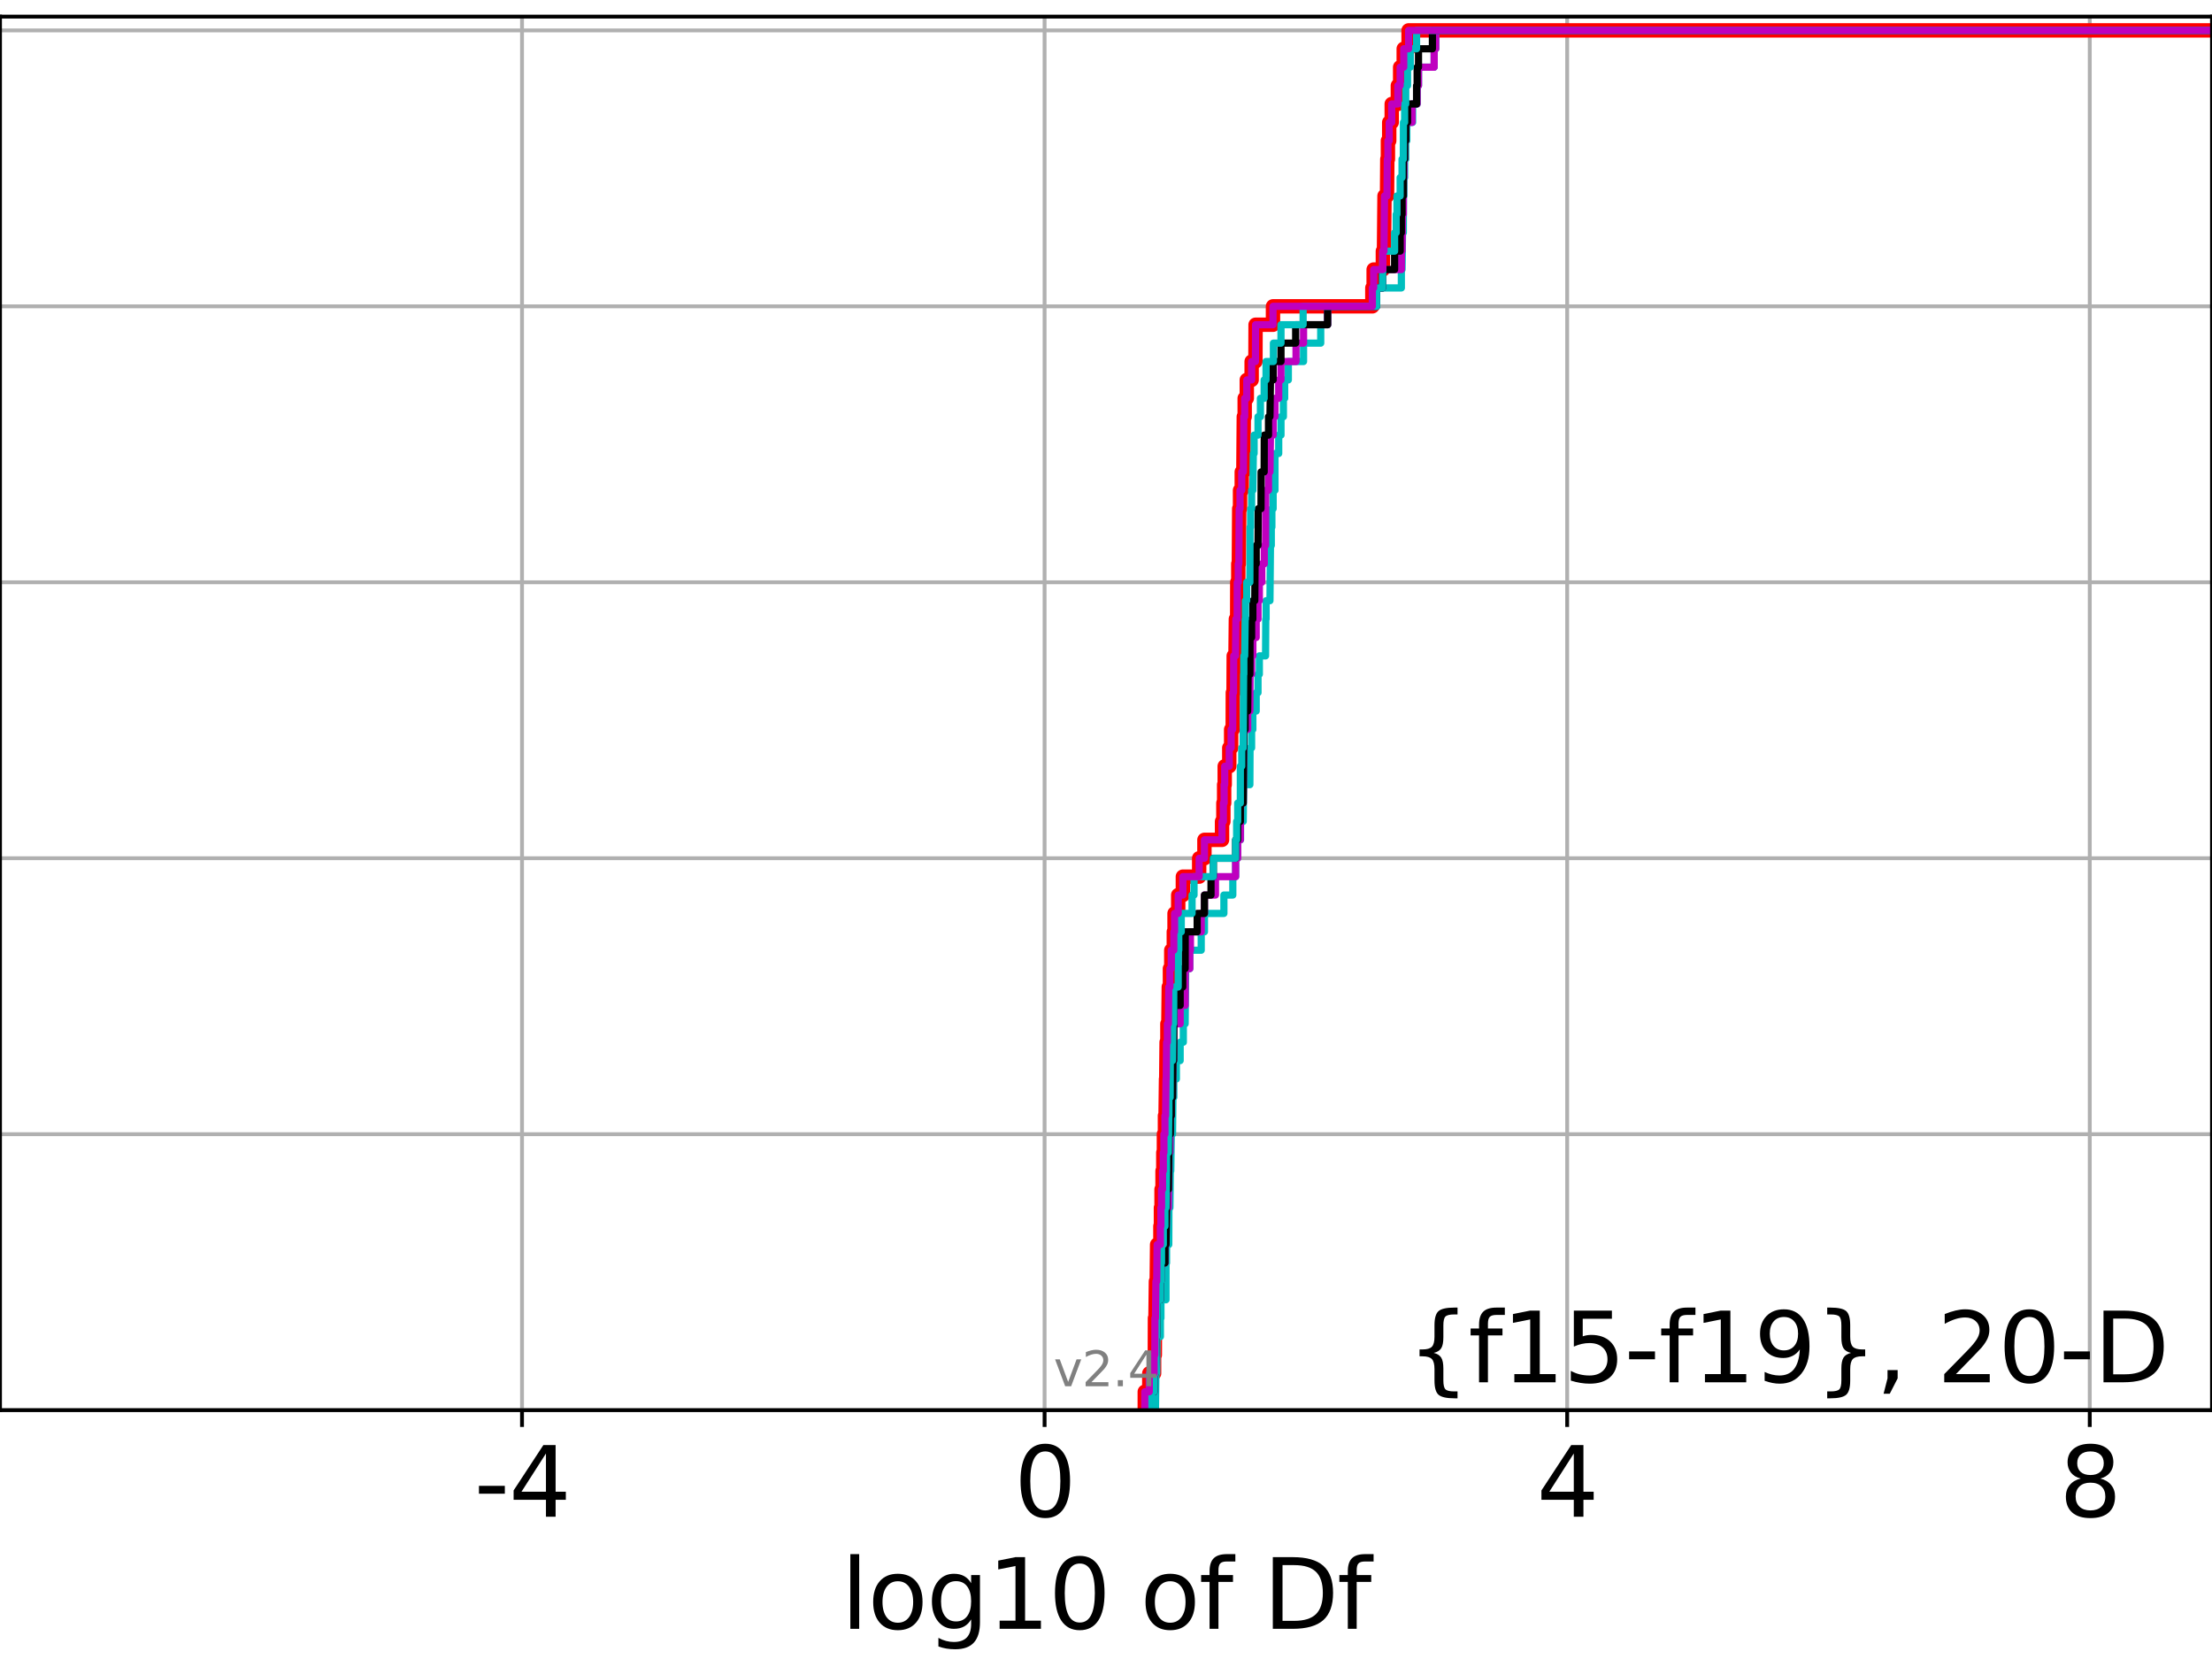 <?xml version="1.0" encoding="utf-8" standalone="no"?>
<!DOCTYPE svg PUBLIC "-//W3C//DTD SVG 1.1//EN"
  "http://www.w3.org/Graphics/SVG/1.1/DTD/svg11.dtd">
<svg height="345.6pt" version="1.1" viewBox="0 0 460.8 345.6" width="460.8pt" xmlns="http://www.w3.org/2000/svg" xmlns:xlink="http://www.w3.org/1999/xlink">
 <defs>
  <style type="text/css">*{stroke-linecap:butt;stroke-linejoin:round;}</style>
 </defs>
 <g id="figure_1">
  <g id="patch_1">
   <path d="M 0 345.6 
L 460.8 345.6 
L 460.8 0 
L 0 0 
z
" style="fill:#ffffff;"/>
  </g>
  <g id="axes_1">
   <g id="patch_2">
    <path d="M 0 293.76 
L 460.8 293.76 
L 460.8 3.456 
L 0 3.456 
z
" style="fill:#ffffff;"/>
   </g>
   <g id="matplotlib.axis_1">
    <g id="xtick_1">
     <g id="line2d_1">
      <path clip-path="url(#pc805fbf5ec)" d="M 108.745 293.76 
L 108.745 3.456 
" style="fill:none;stroke:#b0b0b0;stroke-linecap:square;stroke-width:0.8;"/>
     </g>
     <g id="line2d_2">
      <defs>
       <path d="M 0 0 
L 0 3.5 
" id="m66805f001d" style="stroke:#000000;stroke-width:0.8;"/>
      </defs>
      <g>
       <use style="stroke:#000000;stroke-width:0.8;" x="108.745" xlink:href="#m66805f001d" y="293.76"/>
      </g>
     </g>
     <g id="text_1">
      <!-- -4 -->
      <g transform="translate(98.775 315.957)scale(0.2 -0.2)">
       <defs>
        <path d="M 313 2009 
L 1997 2009 
L 1997 1497 
L 313 1497 
L 313 2009 
z
" id="DejaVuSans-2d" transform="scale(0.016)"/>
        <path d="M 2419 4116 
L 825 1625 
L 2419 1625 
L 2419 4116 
z
M 2253 4666 
L 3047 4666 
L 3047 1625 
L 3713 1625 
L 3713 1100 
L 3047 1100 
L 3047 0 
L 2419 0 
L 2419 1100 
L 313 1100 
L 313 1709 
L 2253 4666 
z
" id="DejaVuSans-34" transform="scale(0.016)"/>
       </defs>
       <use xlink:href="#DejaVuSans-2d"/>
       <use x="36.084" xlink:href="#DejaVuSans-34"/>
      </g>
     </g>
    </g>
    <g id="xtick_2">
     <g id="line2d_3">
      <path clip-path="url(#pc805fbf5ec)" d="M 217.608 293.76 
L 217.608 3.456 
" style="fill:none;stroke:#b0b0b0;stroke-linecap:square;stroke-width:0.8;"/>
     </g>
     <g id="line2d_4">
      <g>
       <use style="stroke:#000000;stroke-width:0.8;" x="217.608" xlink:href="#m66805f001d" y="293.76"/>
      </g>
     </g>
     <g id="text_2">
      <!-- 0 -->
      <g transform="translate(211.245 315.957)scale(0.2 -0.2)">
       <defs>
        <path d="M 2034 4250 
Q 1547 4250 1301 3770 
Q 1056 3291 1056 2328 
Q 1056 1369 1301 889 
Q 1547 409 2034 409 
Q 2525 409 2770 889 
Q 3016 1369 3016 2328 
Q 3016 3291 2770 3770 
Q 2525 4250 2034 4250 
z
M 2034 4750 
Q 2819 4750 3233 4129 
Q 3647 3509 3647 2328 
Q 3647 1150 3233 529 
Q 2819 -91 2034 -91 
Q 1250 -91 836 529 
Q 422 1150 422 2328 
Q 422 3509 836 4129 
Q 1250 4750 2034 4750 
z
" id="DejaVuSans-30" transform="scale(0.016)"/>
       </defs>
       <use xlink:href="#DejaVuSans-30"/>
      </g>
     </g>
    </g>
    <g id="xtick_3">
     <g id="line2d_5">
      <path clip-path="url(#pc805fbf5ec)" d="M 326.471 293.76 
L 326.471 3.456 
" style="fill:none;stroke:#b0b0b0;stroke-linecap:square;stroke-width:0.8;"/>
     </g>
     <g id="line2d_6">
      <g>
       <use style="stroke:#000000;stroke-width:0.8;" x="326.471" xlink:href="#m66805f001d" y="293.76"/>
      </g>
     </g>
     <g id="text_3">
      <!-- 4 -->
      <g transform="translate(320.108 315.957)scale(0.2 -0.2)">
       <use xlink:href="#DejaVuSans-34"/>
      </g>
     </g>
    </g>
    <g id="xtick_4">
     <g id="line2d_7">
      <path clip-path="url(#pc805fbf5ec)" d="M 435.334 293.76 
L 435.334 3.456 
" style="fill:none;stroke:#b0b0b0;stroke-linecap:square;stroke-width:0.8;"/>
     </g>
     <g id="line2d_8">
      <g>
       <use style="stroke:#000000;stroke-width:0.8;" x="435.334" xlink:href="#m66805f001d" y="293.76"/>
      </g>
     </g>
     <g id="text_4">
      <!-- 8 -->
      <g transform="translate(428.971 315.957)scale(0.2 -0.2)">
       <defs>
        <path d="M 2034 2216 
Q 1584 2216 1326 1975 
Q 1069 1734 1069 1313 
Q 1069 891 1326 650 
Q 1584 409 2034 409 
Q 2484 409 2743 651 
Q 3003 894 3003 1313 
Q 3003 1734 2745 1975 
Q 2488 2216 2034 2216 
z
M 1403 2484 
Q 997 2584 770 2862 
Q 544 3141 544 3541 
Q 544 4100 942 4425 
Q 1341 4750 2034 4750 
Q 2731 4750 3128 4425 
Q 3525 4100 3525 3541 
Q 3525 3141 3298 2862 
Q 3072 2584 2669 2484 
Q 3125 2378 3379 2068 
Q 3634 1759 3634 1313 
Q 3634 634 3220 271 
Q 2806 -91 2034 -91 
Q 1263 -91 848 271 
Q 434 634 434 1313 
Q 434 1759 690 2068 
Q 947 2378 1403 2484 
z
M 1172 3481 
Q 1172 3119 1398 2916 
Q 1625 2713 2034 2713 
Q 2441 2713 2670 2916 
Q 2900 3119 2900 3481 
Q 2900 3844 2670 4047 
Q 2441 4250 2034 4250 
Q 1625 4250 1398 4047 
Q 1172 3844 1172 3481 
z
" id="DejaVuSans-38" transform="scale(0.016)"/>
       </defs>
       <use xlink:href="#DejaVuSans-38"/>
      </g>
     </g>
    </g>
    <g id="text_5">
     <!-- log10 of Df -->
     <g transform="translate(175.214 339.313)scale(0.2 -0.2)">
      <defs>
       <path d="M 603 4863 
L 1178 4863 
L 1178 0 
L 603 0 
L 603 4863 
z
" id="DejaVuSans-6c" transform="scale(0.016)"/>
       <path d="M 1959 3097 
Q 1497 3097 1228 2736 
Q 959 2375 959 1747 
Q 959 1119 1226 758 
Q 1494 397 1959 397 
Q 2419 397 2687 759 
Q 2956 1122 2956 1747 
Q 2956 2369 2687 2733 
Q 2419 3097 1959 3097 
z
M 1959 3584 
Q 2709 3584 3137 3096 
Q 3566 2609 3566 1747 
Q 3566 888 3137 398 
Q 2709 -91 1959 -91 
Q 1206 -91 779 398 
Q 353 888 353 1747 
Q 353 2609 779 3096 
Q 1206 3584 1959 3584 
z
" id="DejaVuSans-6f" transform="scale(0.016)"/>
       <path d="M 2906 1791 
Q 2906 2416 2648 2759 
Q 2391 3103 1925 3103 
Q 1463 3103 1205 2759 
Q 947 2416 947 1791 
Q 947 1169 1205 825 
Q 1463 481 1925 481 
Q 2391 481 2648 825 
Q 2906 1169 2906 1791 
z
M 3481 434 
Q 3481 -459 3084 -895 
Q 2688 -1331 1869 -1331 
Q 1566 -1331 1297 -1286 
Q 1028 -1241 775 -1147 
L 775 -588 
Q 1028 -725 1275 -790 
Q 1522 -856 1778 -856 
Q 2344 -856 2625 -561 
Q 2906 -266 2906 331 
L 2906 616 
Q 2728 306 2450 153 
Q 2172 0 1784 0 
Q 1141 0 747 490 
Q 353 981 353 1791 
Q 353 2603 747 3093 
Q 1141 3584 1784 3584 
Q 2172 3584 2450 3431 
Q 2728 3278 2906 2969 
L 2906 3500 
L 3481 3500 
L 3481 434 
z
" id="DejaVuSans-67" transform="scale(0.016)"/>
       <path d="M 794 531 
L 1825 531 
L 1825 4091 
L 703 3866 
L 703 4441 
L 1819 4666 
L 2450 4666 
L 2450 531 
L 3481 531 
L 3481 0 
L 794 0 
L 794 531 
z
" id="DejaVuSans-31" transform="scale(0.016)"/>
       <path id="DejaVuSans-20" transform="scale(0.016)"/>
       <path d="M 2375 4863 
L 2375 4384 
L 1825 4384 
Q 1516 4384 1395 4259 
Q 1275 4134 1275 3809 
L 1275 3500 
L 2222 3500 
L 2222 3053 
L 1275 3053 
L 1275 0 
L 697 0 
L 697 3053 
L 147 3053 
L 147 3500 
L 697 3500 
L 697 3744 
Q 697 4328 969 4595 
Q 1241 4863 1831 4863 
L 2375 4863 
z
" id="DejaVuSans-66" transform="scale(0.016)"/>
       <path d="M 1259 4147 
L 1259 519 
L 2022 519 
Q 2988 519 3436 956 
Q 3884 1394 3884 2338 
Q 3884 3275 3436 3711 
Q 2988 4147 2022 4147 
L 1259 4147 
z
M 628 4666 
L 1925 4666 
Q 3281 4666 3915 4102 
Q 4550 3538 4550 2338 
Q 4550 1131 3912 565 
Q 3275 0 1925 0 
L 628 0 
L 628 4666 
z
" id="DejaVuSans-44" transform="scale(0.016)"/>
      </defs>
      <use xlink:href="#DejaVuSans-6c"/>
      <use x="27.783" xlink:href="#DejaVuSans-6f"/>
      <use x="88.965" xlink:href="#DejaVuSans-67"/>
      <use x="152.441" xlink:href="#DejaVuSans-31"/>
      <use x="216.064" xlink:href="#DejaVuSans-30"/>
      <use x="279.688" xlink:href="#DejaVuSans-20"/>
      <use x="311.475" xlink:href="#DejaVuSans-6f"/>
      <use x="372.656" xlink:href="#DejaVuSans-66"/>
      <use x="407.861" xlink:href="#DejaVuSans-20"/>
      <use x="439.648" xlink:href="#DejaVuSans-44"/>
      <use x="516.65" xlink:href="#DejaVuSans-66"/>
     </g>
    </g>
   </g>
   <g id="matplotlib.axis_2">
    <g id="ytick_1">
     <g id="line2d_9">
      <path clip-path="url(#pc805fbf5ec)" d="M 0 293.76 
L 460.8 293.76 
" style="fill:none;stroke:#b0b0b0;stroke-linecap:square;stroke-width:0.8;"/>
     </g>
     <g id="line2d_10">
      <defs>
       <path d="M 0 0 
L -3.5 0 
" id="me60a97cb13" style="stroke:#000000;stroke-width:0.8;"/>
      </defs>
      <g>
       <use style="stroke:#000000;stroke-width:0.8;" x="0" xlink:href="#me60a97cb13" y="293.76"/>
      </g>
     </g>
    </g>
    <g id="ytick_2">
     <g id="line2d_11">
      <path clip-path="url(#pc805fbf5ec)" d="M 0 236.274 
L 460.8 236.274 
" style="fill:none;stroke:#b0b0b0;stroke-linecap:square;stroke-width:0.8;"/>
     </g>
     <g id="line2d_12">
      <g>
       <use style="stroke:#000000;stroke-width:0.8;" x="0" xlink:href="#me60a97cb13" y="236.274"/>
      </g>
     </g>
    </g>
    <g id="ytick_3">
     <g id="line2d_13">
      <path clip-path="url(#pc805fbf5ec)" d="M 0 178.788 
L 460.8 178.788 
" style="fill:none;stroke:#b0b0b0;stroke-linecap:square;stroke-width:0.8;"/>
     </g>
     <g id="line2d_14">
      <g>
       <use style="stroke:#000000;stroke-width:0.8;" x="0" xlink:href="#me60a97cb13" y="178.788"/>
      </g>
     </g>
    </g>
    <g id="ytick_4">
     <g id="line2d_15">
      <path clip-path="url(#pc805fbf5ec)" d="M 0 121.302 
L 460.8 121.302 
" style="fill:none;stroke:#b0b0b0;stroke-linecap:square;stroke-width:0.8;"/>
     </g>
     <g id="line2d_16">
      <g>
       <use style="stroke:#000000;stroke-width:0.8;" x="0" xlink:href="#me60a97cb13" y="121.302"/>
      </g>
     </g>
    </g>
    <g id="ytick_5">
     <g id="line2d_17">
      <path clip-path="url(#pc805fbf5ec)" d="M 0 63.816 
L 460.8 63.816 
" style="fill:none;stroke:#b0b0b0;stroke-linecap:square;stroke-width:0.8;"/>
     </g>
     <g id="line2d_18">
      <g>
       <use style="stroke:#000000;stroke-width:0.8;" x="0" xlink:href="#me60a97cb13" y="63.816"/>
      </g>
     </g>
    </g>
    <g id="ytick_6">
     <g id="line2d_19">
      <path clip-path="url(#pc805fbf5ec)" d="M 0 6.33 
L 460.8 6.33 
" style="fill:none;stroke:#b0b0b0;stroke-linecap:square;stroke-width:0.8;"/>
     </g>
     <g id="line2d_20">
      <g>
       <use style="stroke:#000000;stroke-width:0.8;" x="0" xlink:href="#me60a97cb13" y="6.33"/>
      </g>
     </g>
    </g>
   </g>
   <g id="line2d_21">
    <path clip-path="url(#pc805fbf5ec)" d="M 238.476 293.76 
L 238.476 289.928 
L 239.418 289.928 
L 239.418 286.095 
L 240.42 286.095 
L 240.42 282.263 
L 240.572 282.263 
L 240.597 274.598 
L 240.704 274.598 
L 240.798 266.933 
L 240.965 266.933 
L 241.048 259.268 
L 241.731 259.268 
L 241.731 255.436 
L 241.843 255.436 
L 241.843 251.604 
L 241.969 251.604 
L 241.969 247.771 
L 242.178 247.771 
L 242.178 243.939 
L 242.336 243.939 
L 242.336 240.106 
L 242.464 240.106 
L 242.464 236.274 
L 242.681 236.274 
L 242.681 232.442 
L 242.805 232.442 
L 242.902 224.777 
L 242.948 224.777 
L 243.024 217.112 
L 243.189 217.112 
L 243.189 213.28 
L 243.392 213.28 
L 243.479 205.615 
L 243.717 205.615 
L 243.717 201.782 
L 243.997 201.782 
L 243.997 197.95 
L 244.522 197.95 
L 244.522 194.118 
L 244.68 194.118 
L 244.68 190.285 
L 245.444 190.285 
L 245.444 186.453 
L 246.412 186.453 
L 246.412 182.621 
L 249.81 182.621 
L 249.81 178.788 
L 250.905 178.788 
L 250.905 174.956 
L 254.573 174.956 
L 254.573 171.123 
L 254.852 171.123 
L 254.852 167.291 
L 255.011 167.291 
L 255.011 163.459 
L 255.13 163.459 
L 255.13 159.626 
L 256.08 159.626 
L 256.08 155.794 
L 256.47 155.794 
L 256.47 151.961 
L 256.796 151.961 
L 256.821 144.297 
L 256.971 144.297 
L 257.007 136.632 
L 257.374 136.632 
L 257.455 128.967 
L 257.724 128.967 
L 257.745 121.302 
L 257.959 121.302 
L 257.959 117.47 
L 258.073 117.47 
L 258.152 105.973 
L 258.321 105.973 
L 258.321 102.14 
L 258.68 102.14 
L 258.68 98.308 
L 259.014 98.308 
L 259.106 86.811 
L 259.293 86.811 
L 259.293 82.978 
L 259.73 82.978 
L 259.73 79.146 
L 260.739 79.146 
L 260.739 75.313 
L 261.53 75.313 
L 261.56 67.649 
L 265.187 67.649 
L 265.187 63.816 
L 285.884 63.816 
L 285.884 59.984 
L 286.156 59.984 
L 286.156 56.151 
L 288.076 56.151 
L 288.076 52.319 
L 288.309 52.319 
L 288.418 40.822 
L 288.944 40.822 
L 289.003 33.157 
L 289.128 33.157 
L 289.128 29.325 
L 289.399 29.325 
L 289.399 25.492 
L 289.92 25.492 
L 289.92 21.66 
L 291.2 21.66 
L 291.2 17.827 
L 291.678 17.827 
L 291.678 13.995 
L 292.42 13.995 
L 292.42 10.163 
L 293.434 10.163 
L 293.434 6.33 
L 293.434 6.33 
L 460.8 6.33 
L 460.8 6.33 
" style="fill:none;stroke:#ff0000;stroke-linecap:square;stroke-width:3;"/>
   </g>
   <g id="line2d_22">
    <path clip-path="url(#pc805fbf5ec)" d="M 240.704 293.76 
L 240.798 286.095 
L 240.965 286.095 
L 241.048 278.43 
L 241.731 278.43 
L 241.731 274.598 
L 241.843 274.598 
L 241.843 270.766 
L 242.895 270.766 
L 242.902 263.101 
L 243.01 263.101 
L 243.01 259.268 
L 243.479 259.268 
L 243.506 251.604 
L 243.715 251.604 
L 243.799 243.939 
L 243.892 243.939 
L 243.998 236.274 
L 244.259 236.274 
L 244.343 228.609 
L 244.522 228.609 
L 244.522 224.777 
L 245.059 224.777 
L 245.059 220.944 
L 245.848 220.944 
L 245.848 217.112 
L 246.51 217.112 
L 246.51 213.28 
L 246.887 213.28 
L 246.996 201.782 
L 247.853 201.782 
L 247.853 197.95 
L 250.235 197.95 
L 250.235 194.118 
L 250.908 194.118 
L 250.908 190.285 
L 254.961 190.285 
L 254.961 186.453 
L 256.817 186.453 
L 256.817 182.621 
L 257.404 182.621 
L 257.404 178.788 
L 257.836 178.788 
L 257.836 174.956 
L 258.428 174.956 
L 258.428 171.123 
L 258.983 171.123 
L 259.072 163.459 
L 260.371 163.459 
L 260.407 155.794 
L 260.732 155.794 
L 260.732 151.961 
L 260.992 151.961 
L 260.992 148.129 
L 261.689 148.129 
L 261.689 144.297 
L 262.066 144.297 
L 262.066 140.464 
L 262.345 140.464 
L 262.345 136.632 
L 263.64 136.632 
L 263.685 128.967 
L 263.754 128.967 
L 263.754 125.135 
L 264.554 125.135 
L 264.663 113.637 
L 264.834 113.637 
L 264.834 109.805 
L 264.957 109.805 
L 264.957 105.973 
L 265.219 105.973 
L 265.219 102.14 
L 265.6 102.14 
L 265.6 94.475 
L 266.38 94.475 
L 266.38 90.643 
L 266.853 90.643 
L 266.853 86.811 
L 267.355 86.811 
L 267.355 82.978 
L 267.62 82.978 
L 267.62 79.146 
L 268.386 79.146 
L 268.386 75.313 
L 271.552 75.313 
L 271.552 71.481 
L 275.13 71.481 
L 275.13 67.649 
L 276.568 67.649 
L 276.568 63.816 
L 286.768 63.816 
L 286.768 59.984 
L 291.928 59.984 
L 291.928 56.151 
L 292.072 56.151 
L 292.172 48.487 
L 292.339 48.487 
L 292.363 40.822 
L 292.461 40.822 
L 292.461 36.989 
L 292.611 36.989 
L 292.611 33.157 
L 292.844 33.157 
L 292.844 29.325 
L 293.061 29.325 
L 293.061 25.492 
L 294.276 25.492 
L 294.276 21.66 
L 295.217 21.66 
L 295.217 17.827 
L 295.5 17.827 
L 295.5 13.995 
L 298.763 13.995 
L 298.763 10.163 
L 299.087 10.163 
L 299.087 6.33 
L 299.087 6.33 
L 460.8 6.33 
L 460.8 6.33 
" style="fill:none;stroke:#00bfbf;stroke-linecap:square;stroke-width:1.5;"/>
   </g>
   <g id="line2d_23">
    <path clip-path="url(#pc805fbf5ec)" d="M 239.418 293.76 
L 239.418 289.928 
L 240.42 289.928 
L 240.42 286.095 
L 240.704 286.095 
L 240.798 278.43 
L 240.965 278.43 
L 241.048 270.766 
L 241.731 270.766 
L 241.731 266.933 
L 241.843 266.933 
L 241.843 263.101 
L 242.681 263.101 
L 242.681 259.268 
L 242.902 259.268 
L 243.01 251.604 
L 243.392 251.604 
L 243.479 243.939 
L 243.506 243.939 
L 243.506 240.106 
L 243.715 240.106 
L 243.799 232.442 
L 243.998 232.442 
L 243.998 228.609 
L 244.259 228.609 
L 244.343 220.944 
L 244.497 220.944 
L 244.522 213.28 
L 245.848 213.28 
L 245.848 209.447 
L 246.887 209.447 
L 246.904 201.782 
L 247.853 201.782 
L 247.853 197.95 
L 247.987 197.95 
L 247.987 194.118 
L 250.235 194.118 
L 250.235 190.285 
L 250.908 190.285 
L 250.908 186.453 
L 253.204 186.453 
L 253.204 182.621 
L 257.404 182.621 
L 257.404 178.788 
L 257.836 178.788 
L 257.836 174.956 
L 258.387 174.956 
L 258.428 167.291 
L 258.983 167.291 
L 259.072 155.794 
L 259.117 155.794 
L 259.117 151.961 
L 259.913 151.961 
L 259.913 148.129 
L 260.371 148.129 
L 260.407 140.464 
L 260.732 140.464 
L 260.732 136.632 
L 260.992 136.632 
L 260.992 132.799 
L 261.689 132.799 
L 261.689 128.967 
L 262.066 128.967 
L 262.066 125.135 
L 262.345 125.135 
L 262.345 121.302 
L 262.851 121.302 
L 262.851 117.47 
L 263.368 117.47 
L 263.368 113.637 
L 263.64 113.637 
L 263.685 102.14 
L 264.254 102.14 
L 264.254 98.308 
L 264.554 98.308 
L 264.663 90.643 
L 265.219 90.643 
L 265.219 86.811 
L 265.6 86.811 
L 265.6 82.978 
L 266.38 82.978 
L 266.38 79.146 
L 266.853 79.146 
L 266.853 75.313 
L 269.986 75.313 
L 269.986 71.481 
L 271.552 71.481 
L 271.552 67.649 
L 276.568 67.649 
L 276.568 63.816 
L 286.768 63.816 
L 286.768 59.984 
L 287.997 59.984 
L 287.997 56.151 
L 291.928 56.151 
L 291.928 52.319 
L 292.072 52.319 
L 292.172 44.654 
L 292.339 44.654 
L 292.363 36.989 
L 292.461 36.989 
L 292.461 33.157 
L 292.611 33.157 
L 292.611 29.325 
L 292.844 29.325 
L 292.844 25.492 
L 294.155 25.492 
L 294.155 21.66 
L 295.217 21.66 
L 295.217 17.827 
L 295.5 17.827 
L 295.5 13.995 
L 298.763 13.995 
L 298.763 10.163 
L 299.087 10.163 
L 299.087 6.33 
L 299.087 6.33 
L 460.8 6.33 
L 460.8 6.33 
" style="fill:none;stroke:#bf00bf;stroke-linecap:square;stroke-width:1.5;"/>
   </g>
   <g id="line2d_24">
    <path clip-path="url(#pc805fbf5ec)" d="M 239.418 293.76 
L 239.418 289.928 
L 240.42 289.928 
L 240.42 286.095 
L 240.704 286.095 
L 240.798 278.43 
L 240.965 278.43 
L 241.048 270.766 
L 241.731 270.766 
L 241.731 266.933 
L 241.843 266.933 
L 241.843 263.101 
L 242.681 263.101 
L 242.681 259.268 
L 242.902 259.268 
L 243.01 251.604 
L 243.024 251.604 
L 243.024 247.771 
L 243.392 247.771 
L 243.479 240.106 
L 243.506 240.106 
L 243.506 236.274 
L 243.799 236.274 
L 243.799 232.442 
L 243.998 232.442 
L 243.998 228.609 
L 244.259 228.609 
L 244.343 220.944 
L 244.497 220.944 
L 244.55 209.447 
L 245.848 209.447 
L 245.848 205.615 
L 246.39 205.615 
L 246.39 201.782 
L 246.887 201.782 
L 246.904 194.118 
L 249.392 194.118 
L 249.392 190.285 
L 250.908 190.285 
L 250.908 186.453 
L 252.275 186.453 
L 252.275 182.621 
L 252.762 182.621 
L 252.762 178.788 
L 257.404 178.788 
L 257.404 174.956 
L 257.836 174.956 
L 257.836 171.123 
L 258.387 171.123 
L 258.387 167.291 
L 258.983 167.291 
L 259.072 155.794 
L 259.117 155.794 
L 259.117 151.961 
L 259.397 151.961 
L 259.397 148.129 
L 259.913 148.129 
L 260.01 140.464 
L 260.371 140.464 
L 260.407 132.799 
L 260.732 132.799 
L 260.732 128.967 
L 260.992 128.967 
L 260.992 125.135 
L 261.395 125.135 
L 261.455 117.47 
L 261.689 117.47 
L 261.689 113.637 
L 262.066 113.637 
L 262.119 105.973 
L 262.692 105.973 
L 262.716 98.308 
L 263.35 98.308 
L 263.368 90.643 
L 264.254 90.643 
L 264.254 86.811 
L 264.554 86.811 
L 264.663 79.146 
L 265.219 79.146 
L 265.219 75.313 
L 266.853 75.313 
L 266.853 71.481 
L 269.912 71.481 
L 269.912 67.649 
L 276.568 67.649 
L 276.568 63.816 
L 286.768 63.816 
L 286.768 59.984 
L 287.997 59.984 
L 287.997 56.151 
L 290.522 56.151 
L 290.522 52.319 
L 291.682 52.319 
L 291.682 48.487 
L 291.928 48.487 
L 291.928 44.654 
L 292.072 44.654 
L 292.072 40.822 
L 292.339 40.822 
L 292.363 33.157 
L 292.611 33.157 
L 292.611 29.325 
L 292.844 29.325 
L 292.844 25.492 
L 293.217 25.492 
L 293.217 21.66 
L 295.096 21.66 
L 295.096 17.827 
L 295.217 17.827 
L 295.217 13.995 
L 295.5 13.995 
L 295.5 10.163 
L 298.395 10.163 
L 298.395 6.33 
L 298.395 6.33 
L 460.8 6.33 
L 460.8 6.33 
" style="fill:none;stroke:#000000;stroke-linecap:square;stroke-width:1.5;"/>
   </g>
   <g id="line2d_25">
    <path clip-path="url(#pc805fbf5ec)" d="M 239.418 293.76 
L 239.418 289.928 
L 240.42 289.928 
L 240.42 286.095 
L 240.704 286.095 
L 240.798 278.43 
L 240.965 278.43 
L 241.048 270.766 
L 241.731 270.766 
L 241.731 266.933 
L 241.843 266.933 
L 241.843 263.101 
L 241.969 263.101 
L 241.969 259.268 
L 242.336 259.268 
L 242.336 255.436 
L 242.681 255.436 
L 242.681 251.604 
L 242.902 251.604 
L 243.01 243.939 
L 243.024 243.939 
L 243.024 240.106 
L 243.392 240.106 
L 243.479 232.442 
L 243.506 232.442 
L 243.506 228.609 
L 243.77 228.609 
L 243.799 220.944 
L 244.259 220.944 
L 244.343 213.28 
L 244.497 213.28 
L 244.522 205.615 
L 245.439 205.615 
L 245.449 197.95 
L 245.556 197.95 
L 245.556 194.118 
L 246.078 194.118 
L 246.078 190.285 
L 248.329 190.285 
L 248.329 186.453 
L 248.738 186.453 
L 248.738 182.621 
L 252.762 182.621 
L 252.762 178.788 
L 257.404 178.788 
L 257.404 174.956 
L 257.617 174.956 
L 257.617 171.123 
L 257.836 171.123 
L 257.836 167.291 
L 258.385 167.291 
L 258.387 159.626 
L 258.676 159.626 
L 258.676 155.794 
L 258.983 155.794 
L 259.072 140.464 
L 259.117 140.464 
L 259.117 136.632 
L 259.289 136.632 
L 259.397 128.967 
L 259.45 128.967 
L 259.45 125.135 
L 259.71 125.135 
L 259.71 121.302 
L 260.371 121.302 
L 260.407 109.805 
L 260.526 109.805 
L 260.526 105.973 
L 260.732 105.973 
L 260.732 102.14 
L 260.992 102.14 
L 261.093 94.475 
L 261.256 94.475 
L 261.256 90.643 
L 262.065 90.643 
L 262.065 86.811 
L 262.569 86.811 
L 262.569 82.978 
L 263.35 82.978 
L 263.35 79.146 
L 263.739 79.146 
L 263.739 75.313 
L 265.275 75.313 
L 265.275 71.481 
L 266.853 71.481 
L 266.853 67.649 
L 271.464 67.649 
L 271.464 63.816 
L 286.768 63.816 
L 286.768 59.984 
L 287.997 59.984 
L 288.076 52.319 
L 290.522 52.319 
L 290.522 48.487 
L 290.852 48.487 
L 290.852 44.654 
L 291.013 44.654 
L 291.013 40.822 
L 291.678 40.822 
L 291.678 36.989 
L 292.072 36.989 
L 292.072 33.157 
L 292.339 33.157 
L 292.363 25.492 
L 292.611 25.492 
L 292.611 21.66 
L 292.844 21.66 
L 292.844 17.827 
L 293.217 17.827 
L 293.217 13.995 
L 293.784 13.995 
L 293.784 10.163 
L 295.096 10.163 
L 295.096 6.33 
L 295.096 6.33 
L 460.8 6.33 
L 460.8 6.33 
" style="fill:none;stroke:#00bfbf;stroke-linecap:square;stroke-width:1.5;"/>
   </g>
   <g id="line2d_26">
    <path clip-path="url(#pc805fbf5ec)" d="M 238.476 293.76 
L 238.476 289.928 
L 239.418 289.928 
L 239.418 286.095 
L 240.42 286.095 
L 240.42 282.263 
L 240.572 282.263 
L 240.597 274.598 
L 240.704 274.598 
L 240.798 266.933 
L 240.965 266.933 
L 241.048 259.268 
L 241.731 259.268 
L 241.731 255.436 
L 241.843 255.436 
L 241.843 251.604 
L 241.969 251.604 
L 241.969 247.771 
L 242.178 247.771 
L 242.178 243.939 
L 242.336 243.939 
L 242.336 240.106 
L 242.464 240.106 
L 242.464 236.274 
L 242.681 236.274 
L 242.681 232.442 
L 242.805 232.442 
L 242.902 224.777 
L 242.948 224.777 
L 243.024 217.112 
L 243.189 217.112 
L 243.189 213.28 
L 243.392 213.28 
L 243.479 205.615 
L 243.717 205.615 
L 243.717 201.782 
L 243.997 201.782 
L 243.997 197.95 
L 244.522 197.95 
L 244.522 194.118 
L 244.68 194.118 
L 244.68 190.285 
L 245.444 190.285 
L 245.444 186.453 
L 246.412 186.453 
L 246.412 182.621 
L 249.81 182.621 
L 249.81 178.788 
L 250.905 178.788 
L 250.905 174.956 
L 254.573 174.956 
L 254.573 171.123 
L 254.852 171.123 
L 254.852 167.291 
L 255.011 167.291 
L 255.011 163.459 
L 255.13 163.459 
L 255.13 159.626 
L 256.08 159.626 
L 256.08 155.794 
L 256.47 155.794 
L 256.47 151.961 
L 256.796 151.961 
L 256.821 144.297 
L 256.971 144.297 
L 257.007 136.632 
L 257.374 136.632 
L 257.455 128.967 
L 257.724 128.967 
L 257.745 121.302 
L 257.959 121.302 
L 257.959 117.47 
L 258.073 117.47 
L 258.152 105.973 
L 258.321 105.973 
L 258.321 102.14 
L 258.68 102.14 
L 258.68 98.308 
L 259.014 98.308 
L 259.106 86.811 
L 259.293 86.811 
L 259.293 82.978 
L 259.73 82.978 
L 259.73 79.146 
L 260.739 79.146 
L 260.739 75.313 
L 261.53 75.313 
L 261.56 67.649 
L 265.187 67.649 
L 265.187 63.816 
L 285.884 63.816 
L 285.884 59.984 
L 286.156 59.984 
L 286.156 56.151 
L 288.076 56.151 
L 288.076 52.319 
L 288.309 52.319 
L 288.418 40.822 
L 288.944 40.822 
L 289.003 33.157 
L 289.128 33.157 
L 289.128 29.325 
L 289.399 29.325 
L 289.399 25.492 
L 289.92 25.492 
L 289.92 21.66 
L 291.2 21.66 
L 291.2 17.827 
L 291.678 17.827 
L 291.678 13.995 
L 292.42 13.995 
L 292.42 10.163 
L 293.434 10.163 
L 293.434 6.33 
L 293.434 6.33 
L 460.8 6.33 
L 460.8 6.33 
" style="fill:none;stroke:#bf00bf;stroke-linecap:square;stroke-width:1.5;"/>
   </g>
   <g id="patch_3">
    <path d="M 0 293.76 
L 0 3.456 
" style="fill:none;stroke:#000000;stroke-linecap:square;stroke-linejoin:miter;stroke-width:0.8;"/>
   </g>
   <g id="patch_4">
    <path d="M 460.8 293.76 
L 460.8 3.456 
" style="fill:none;stroke:#000000;stroke-linecap:square;stroke-linejoin:miter;stroke-width:0.8;"/>
   </g>
   <g id="patch_5">
    <path d="M 0 293.76 
L 460.8 293.76 
" style="fill:none;stroke:#000000;stroke-linecap:square;stroke-linejoin:miter;stroke-width:0.8;"/>
   </g>
   <g id="patch_6">
    <path d="M 0 3.456 
L 460.8 3.456 
" style="fill:none;stroke:#000000;stroke-linecap:square;stroke-linejoin:miter;stroke-width:0.8;"/>
   </g>
   <g id="text_6">
    <!-- {f15-f19}, 20-D -->
    <g transform="translate(293.159 287.954)scale(0.2 -0.2)">
     <defs>
      <path d="M 3272 -594 
L 3272 -1044 
L 3078 -1044 
Q 2300 -1044 2036 -812 
Q 1772 -581 1772 109 
L 1772 856 
Q 1772 1328 1603 1509 
Q 1434 1691 991 1691 
L 800 1691 
L 800 2138 
L 991 2138 
Q 1438 2138 1605 2317 
Q 1772 2497 1772 2963 
L 1772 3713 
Q 1772 4403 2036 4633 
Q 2300 4863 3078 4863 
L 3272 4863 
L 3272 4416 
L 3059 4416 
Q 2619 4416 2484 4278 
Q 2350 4141 2350 3700 
L 2350 2925 
Q 2350 2434 2208 2212 
Q 2066 1991 1722 1913 
Q 2069 1828 2209 1606 
Q 2350 1384 2350 897 
L 2350 122 
Q 2350 -319 2484 -456 
Q 2619 -594 3059 -594 
L 3272 -594 
z
" id="DejaVuSans-7b" transform="scale(0.016)"/>
      <path d="M 691 4666 
L 3169 4666 
L 3169 4134 
L 1269 4134 
L 1269 2991 
Q 1406 3038 1543 3061 
Q 1681 3084 1819 3084 
Q 2600 3084 3056 2656 
Q 3513 2228 3513 1497 
Q 3513 744 3044 326 
Q 2575 -91 1722 -91 
Q 1428 -91 1123 -41 
Q 819 9 494 109 
L 494 744 
Q 775 591 1075 516 
Q 1375 441 1709 441 
Q 2250 441 2565 725 
Q 2881 1009 2881 1497 
Q 2881 1984 2565 2268 
Q 2250 2553 1709 2553 
Q 1456 2553 1204 2497 
Q 953 2441 691 2322 
L 691 4666 
z
" id="DejaVuSans-35" transform="scale(0.016)"/>
      <path d="M 703 97 
L 703 672 
Q 941 559 1184 500 
Q 1428 441 1663 441 
Q 2288 441 2617 861 
Q 2947 1281 2994 2138 
Q 2813 1869 2534 1725 
Q 2256 1581 1919 1581 
Q 1219 1581 811 2004 
Q 403 2428 403 3163 
Q 403 3881 828 4315 
Q 1253 4750 1959 4750 
Q 2769 4750 3195 4129 
Q 3622 3509 3622 2328 
Q 3622 1225 3098 567 
Q 2575 -91 1691 -91 
Q 1453 -91 1209 -44 
Q 966 3 703 97 
z
M 1959 2075 
Q 2384 2075 2632 2365 
Q 2881 2656 2881 3163 
Q 2881 3666 2632 3958 
Q 2384 4250 1959 4250 
Q 1534 4250 1286 3958 
Q 1038 3666 1038 3163 
Q 1038 2656 1286 2365 
Q 1534 2075 1959 2075 
z
" id="DejaVuSans-39" transform="scale(0.016)"/>
      <path d="M 800 -594 
L 1019 -594 
Q 1456 -594 1589 -459 
Q 1722 -325 1722 122 
L 1722 897 
Q 1722 1384 1862 1606 
Q 2003 1828 2350 1913 
Q 2003 1991 1862 2212 
Q 1722 2434 1722 2925 
L 1722 3700 
Q 1722 4144 1589 4280 
Q 1456 4416 1019 4416 
L 800 4416 
L 800 4863 
L 997 4863 
Q 1775 4863 2036 4633 
Q 2297 4403 2297 3713 
L 2297 2963 
Q 2297 2497 2465 2317 
Q 2634 2138 3078 2138 
L 3272 2138 
L 3272 1691 
L 3078 1691 
Q 2634 1691 2465 1509 
Q 2297 1328 2297 856 
L 2297 109 
Q 2297 -581 2036 -812 
Q 1775 -1044 997 -1044 
L 800 -1044 
L 800 -594 
z
" id="DejaVuSans-7d" transform="scale(0.016)"/>
      <path d="M 750 794 
L 1409 794 
L 1409 256 
L 897 -744 
L 494 -744 
L 750 256 
L 750 794 
z
" id="DejaVuSans-2c" transform="scale(0.016)"/>
      <path d="M 1228 531 
L 3431 531 
L 3431 0 
L 469 0 
L 469 531 
Q 828 903 1448 1529 
Q 2069 2156 2228 2338 
Q 2531 2678 2651 2914 
Q 2772 3150 2772 3378 
Q 2772 3750 2511 3984 
Q 2250 4219 1831 4219 
Q 1534 4219 1204 4116 
Q 875 4013 500 3803 
L 500 4441 
Q 881 4594 1212 4672 
Q 1544 4750 1819 4750 
Q 2544 4750 2975 4387 
Q 3406 4025 3406 3419 
Q 3406 3131 3298 2873 
Q 3191 2616 2906 2266 
Q 2828 2175 2409 1742 
Q 1991 1309 1228 531 
z
" id="DejaVuSans-32" transform="scale(0.016)"/>
     </defs>
     <use xlink:href="#DejaVuSans-7b"/>
     <use x="63.623" xlink:href="#DejaVuSans-66"/>
     <use x="98.828" xlink:href="#DejaVuSans-31"/>
     <use x="162.451" xlink:href="#DejaVuSans-35"/>
     <use x="226.074" xlink:href="#DejaVuSans-2d"/>
     <use x="262.158" xlink:href="#DejaVuSans-66"/>
     <use x="297.363" xlink:href="#DejaVuSans-31"/>
     <use x="360.986" xlink:href="#DejaVuSans-39"/>
     <use x="424.609" xlink:href="#DejaVuSans-7d"/>
     <use x="488.232" xlink:href="#DejaVuSans-2c"/>
     <use x="520.02" xlink:href="#DejaVuSans-20"/>
     <use x="551.807" xlink:href="#DejaVuSans-32"/>
     <use x="615.43" xlink:href="#DejaVuSans-30"/>
     <use x="679.053" xlink:href="#DejaVuSans-2d"/>
     <use x="715.137" xlink:href="#DejaVuSans-44"/>
    </g>
   </g>
   <g id="text_7">
    <!-- v2.4 -->
    <g style="fill:#808080;" transform="translate(219.489 288.777)scale(0.1 -0.1)">
     <defs>
      <path d="M 191 3500 
L 800 3500 
L 1894 563 
L 2988 3500 
L 3597 3500 
L 2284 0 
L 1503 0 
L 191 3500 
z
" id="DejaVuSans-76" transform="scale(0.016)"/>
      <path d="M 684 794 
L 1344 794 
L 1344 0 
L 684 0 
L 684 794 
z
" id="DejaVuSans-2e" transform="scale(0.016)"/>
     </defs>
     <use xlink:href="#DejaVuSans-76"/>
     <use x="59.18" xlink:href="#DejaVuSans-32"/>
     <use x="122.803" xlink:href="#DejaVuSans-2e"/>
     <use x="154.59" xlink:href="#DejaVuSans-34"/>
    </g>
   </g>
  </g>
 </g>
 <defs>
  <clipPath id="pc805fbf5ec">
   <rect height="290.304" width="460.8" x="0" y="3.456"/>
  </clipPath>
 </defs>
</svg>
